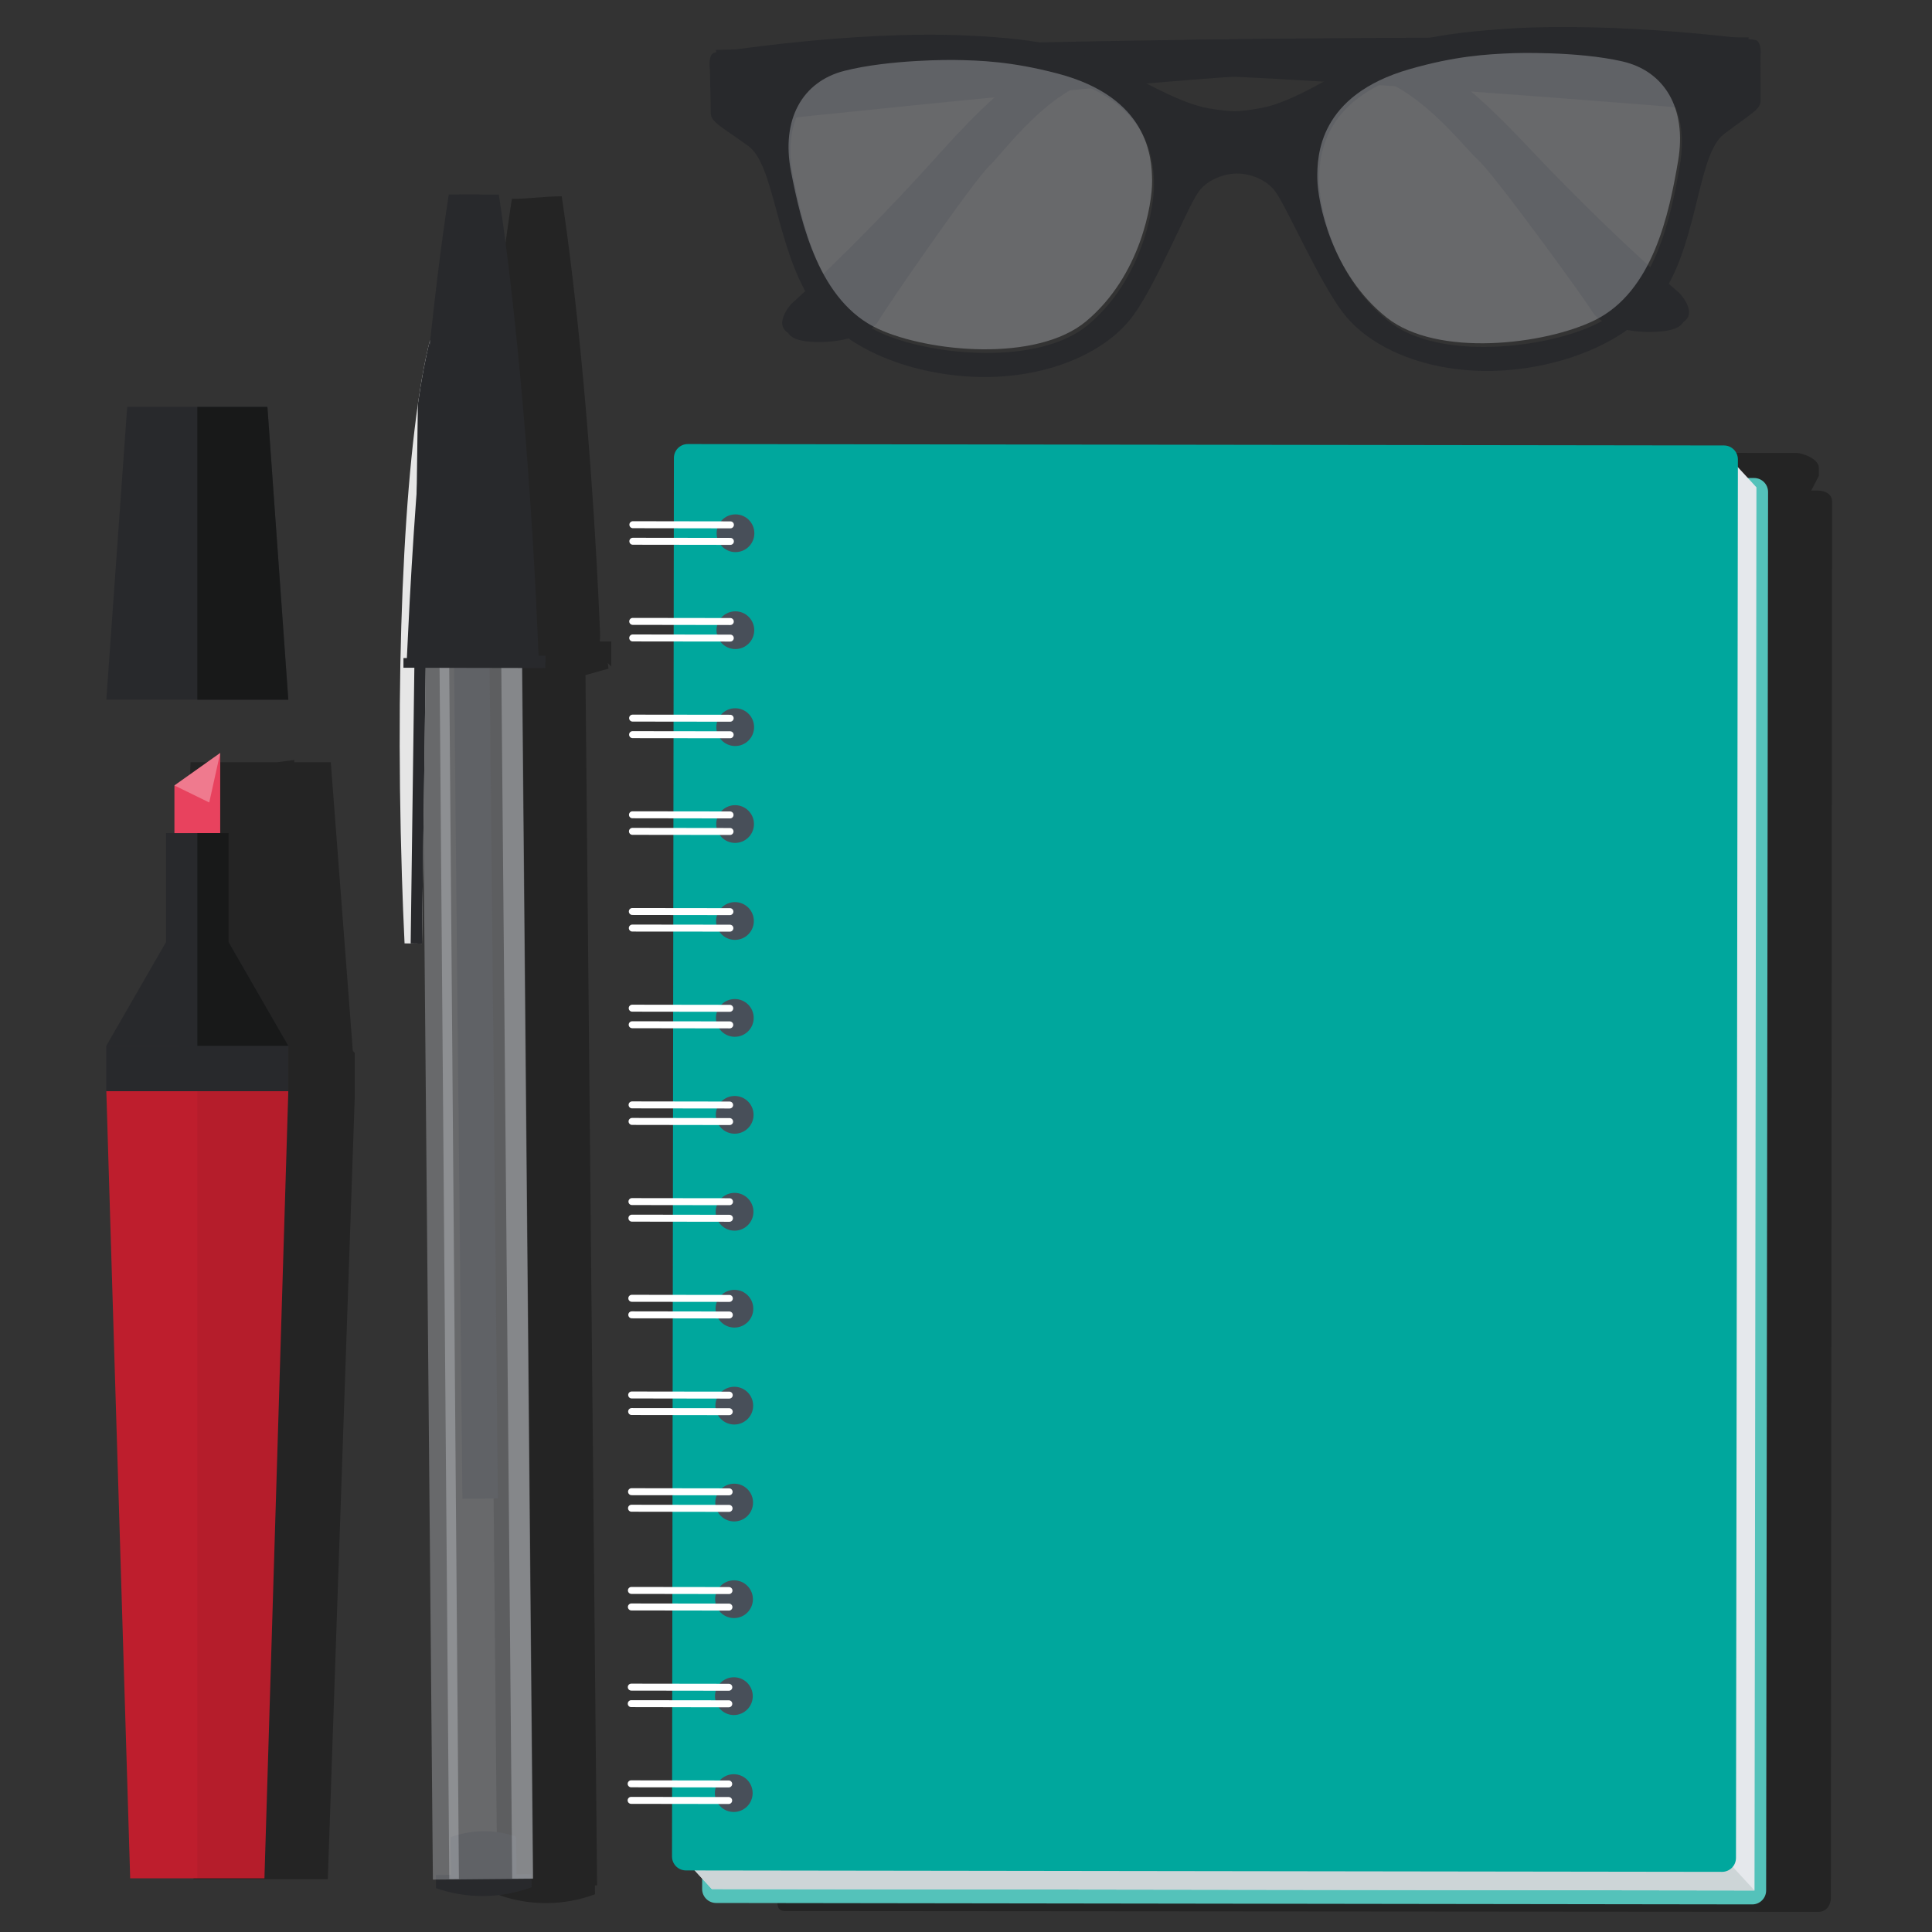 <?xml version="1.0" encoding="utf-8"?>
<!-- Generator: Adobe Illustrator 16.0.0, SVG Export Plug-In . SVG Version: 6.00 Build 0)  -->
<!DOCTYPE svg PUBLIC "-//W3C//DTD SVG 1.1//EN" "http://www.w3.org/Graphics/SVG/1.1/DTD/svg11.dtd">
<svg version="1.1" id="Layer_1" xmlns="http://www.w3.org/2000/svg" xmlns:xlink="http://www.w3.org/1999/xlink" x="0px" y="0px"
	 width="128px" height="128px" viewBox="0 0 128 128" enable-background="new 0 0 128 128" xml:space="preserve">
<rect x="0" y="0" width="128" height="128" fill="#333333" stroke="none"/>
<g>
	<path opacity="0.3" d="M120.416,32.5H120l0.5-0.967v-0.57c0-0.509-0.989-0.953-1.501-0.953l-68.938-0.108
		c-0.51-0.001-1.068,0.403-1.069,0.914l-0.078,4.191L46.163,35c-0.126,0-0.25,0.104-0.249,0.23c0,0.127-0.075,0.23,0.051,0.231
		l2.534,0.004V36.1l-2.543-0.003c-0.128-0.001-0.147,0.102-0.147,0.23c0,0.127,0.146,0.231,0.274,0.231l2.733,0.004l0.005,4.847
		l-2.709-0.004c-0.128,0.001-0.228,0.103-0.229,0.231c0.001,0.128-0.06,0.23,0.066,0.23l2.55,0.004v0.635l-2.548-0.004
		c-0.128,0.001-0.148,0.104-0.149,0.231c0.001,0.129,0.145,0.231,0.272,0.231l2.734,0.004l0.005,4.849l-2.709-0.003
		c-0.129-0.001-0.227,0.101-0.228,0.23c0,0.126-0.059,0.23,0.068,0.23l2.555,0.004v0.635l-2.552-0.003
		c-0.128-0.001-0.151,0.103-0.151,0.229c0,0.129,0.143,0.231,0.271,0.233l2.733,0.003l0.004,4.848l-2.708-0.003
		c-0.128-0.001-0.229,0.103-0.228,0.231c-0.001,0.127-0.055,0.229,0.072,0.229l2.559,0.005v0.635l-2.557-0.004
		c-0.127,0-0.152,0.103-0.153,0.231c0,0.128,0.143,0.23,0.269,0.23l2.735,0.004l0.003,4.849l-2.71-0.004
		c-0.126,0-0.228,0.102-0.228,0.23s-0.047,0.23,0.081,0.23L48.5,61.09v0.636l-2.561-0.004c-0.126,0-0.155,0.103-0.155,0.229
		c-0.001,0.129,0.141,0.233,0.268,0.234l2.733,0.003l0.004,4.846l-2.71-0.003c-0.127,0-0.228,0.104-0.228,0.231
		c-0.001,0.127-0.045,0.23,0.082,0.23l2.567,0.004v0.635l-2.566-0.003c-0.126,0-0.158,0.102-0.158,0.23
		c0,0.127,0.142,0.229,0.268,0.23l2.733,0.004l0.003,4.848l-2.71-0.004c-0.126,0.002-0.229,0.103-0.228,0.231
		c0,0.126-0.041,0.232,0.086,0.23l2.572,0.004v0.636l-2.571-0.005c-0.126,0-0.16,0.104-0.16,0.231
		c0.002,0.127,0.006,0.229,0.133,0.23l2.598,0.006v4.848l-2.575-0.004c-0.126-0.001-0.159,0.104-0.16,0.231
		c0,0.127-0.001,0.229,0.126,0.229l2.608,0.005v0.635l-2.574-0.004c-0.127,0-0.163,0.102-0.163,0.23s0.138,0.232,0.266,0.232
		l2.731,0.004l0.002,4.847l-2.711-0.004c-0.125,0-0.226,0.104-0.227,0.23c-0.002,0.129-0.032,0.233,0.094,0.233l2.581,0.004v0.634
		l-2.578-0.005c-0.129,0-0.165,0.104-0.164,0.23c-0.003,0.126,0.009,0.231,0.136,0.231l2.605,0.004v4.85l-2.583-0.005
		c-0.126-0.001-0.166,0.104-0.165,0.23c0,0.129,0.005,0.23,0.132,0.23l2.615,0.005v0.634l-2.583-0.003
		c-0.128,0-0.168,0.104-0.167,0.23c0,0.129,0.137,0.232,0.264,0.23l2.729,0.004l0.002,4.85l-2.711-0.005
		c-0.127,0-0.229,0.103-0.228,0.23c0,0.127-0.023,0.232,0.104,0.232l2.589,0.004v0.634l-2.588-0.004
		c-0.127,0-0.169,0.103-0.169,0.23c0,0.129,0.018,0.231,0.144,0.231l2.613,0.004v4.981l-2.591-0.002c-0.127,0-0.17,0.104-0.171,0.23
		c0.001,0.128,0.011,0.23,0.14,0.23l2.622,0.003v0.635l-2.591-0.004c-0.127,0-0.172,0.104-0.174,0.231
		c0.001,0.128,0.022,0.231,0.149,0.231l2.616,0.004v4.847l-2.597-0.003c-0.125,0-0.171,0.104-0.171,0.231
		c-0.001,0.127,0.016,0.23,0.142,0.231l2.626,0.004v0.635l-2.596-0.005c-0.126,0-0.173,0.104-0.173,0.23
		c0,0.128,0.022,0.232,0.15,0.23l2.619,0.006v4.847l-2.603-0.003c-0.126-0.001-0.172,0.104-0.173,0.231
		c0.001,0.127,0.019,0.23,0.147,0.23l2.629,0.004v0.636l-2.603-0.005c-0.126,0-0.174,0.103-0.174,0.23s0.132,0.229,0.259,0.231
		l2.729,0.003l0.003,3.536c-0.003,0.512,0.417,0.983,0.928,0.983h0.583l1.274,0.742v0.536c0,0.509,0.021,0.846,0.533,0.846
		l68.449,0.055c0.508,0.002,0.822-0.43,0.824-0.941l0.08-92.484C121.387,32.743,120.926,32.5,120.416,32.5z"/>
	<path opacity="0.3" d="M39.744,42.5c-0.019,0,0.031-0.216,0.007-0.682c-0.521-12.221-1.596-22.608-2.537-28.812
		c-1.104-0.003-2.194,0.173-3.3,0.169c-0.401,2.57-0.826,6.016-1.237,9.926l0.007-0.155c-0.064,0.25-0.125,0.54-0.187,0.815
		c-0.019,0.086-0.038,0.186-0.056,0.274c-0.059,0.274-0.116,0.561-0.173,0.857c-0.009,0.051-0.019,0.108-0.027,0.16
		c-0.05,0.271-0.1,0.551-0.147,0.839c-0.015,0.095-0.032,0.191-0.046,0.288c-0.053,0.332,0.203,0.672,0.151,1.027
		C32.196,27.22,32.5,27.234,32.5,27.25v0.005c-1,7.105-1.768,18.501-1.365,31.248c0.047,1.513-0.048,3.002,0.021,4.466l0.327,0.006
		l0,0l0.709,0.009l0.091-8.283l0.663,70.277l0.137-0.002c0.003,0.196,0.001,0.391,0.001,0.586c2.058,0.718,4.297,0.697,6.336-0.061
		c-0.001-0.195-0.003-0.39-0.005-0.587l0.143-0.002l-0.769-80.186l1.528-0.429L40.204,43.5h-0.353l0.649,0.659V44.09l0,0V42.5
		H39.744z"/>
	<polygon opacity="0.3" points="21.915,50.5 19.5,50.5 19.5,50.353 18.353,50.5 17.271,50.5 12.625,50.5 11.896,69.629 12.5,69.753 
		12.5,72.762 12.823,124.5 17.271,124.5 21.718,124.5 23.5,72.762 23.5,69.753 23.375,69.627 	"/>
	<g>
		<path fill="#54C2BA" d="M117.011,125.251c-0.002,0.509-0.413,0.922-0.924,0.921l-68.644-0.095c-0.511,0-0.925-0.415-0.924-0.923
			l0.127-92.656c0.001-0.51,0.415-0.922,0.925-0.921l68.646,0.093c0.51,0,0.922,0.414,0.922,0.924L117.011,125.251z"/>
		<polygon fill="#E5E8EC" points="116.241,125.249 116.369,32.287 114.525,30.283 45.445,30.19 45.318,123.15 47.161,125.154 		"/>
		<polygon fill="#CDD5D7" points="116.241,125.249 116.241,125.249 114.397,123.247 45.445,30.19 45.318,123.15 47.161,125.154 		
			"/>
		
			<rect x="33.439" y="42.178" transform="matrix(-0.001 1 -1 -0.001 156.75 -3.097)" fill="#E5E8EC" width="92.964" height="69.081"/>
		<path fill="#00A79D" d="M115.013,123.093c0,0.51-0.414,0.923-0.924,0.922l-68.645-0.094c-0.511-0.001-0.924-0.415-0.921-0.926
			l0.125-92.655c0-0.51,0.414-0.922,0.924-0.92l68.646,0.093c0.51,0.001,0.922,0.416,0.922,0.924L115.013,123.093z"/>
		<g>
			<circle fill="#484F59" cx="48.728" cy="35.329" r="1.25"/>
			<circle fill="#484F59" cx="48.72" cy="41.752" r="1.25"/>
			<circle fill="#484F59" cx="48.709" cy="48.175" r="1.251"/>
			<circle fill="#484F59" cx="48.702" cy="54.595" r="1.25"/>
			<circle fill="#484F59" cx="48.693" cy="61.018" r="1.251"/>
			<circle fill="#484F59" cx="48.683" cy="67.439" r="1.251"/>
			<circle fill="#484F59" cx="48.675" cy="73.861" r="1.25"/>
			<path fill="#484F59" d="M47.415,80.282c0.003-0.694,0.563-1.252,1.252-1.251c0.691,0,1.25,0.562,1.25,1.253
				c0,0.69-0.562,1.253-1.253,1.251C47.973,81.534,47.414,80.972,47.415,80.282z"/>
			<circle fill="#484F59" cx="48.657" cy="86.705" r="1.25"/>
			<path fill="#484F59" d="M47.398,93.127c0-0.694,0.561-1.251,1.251-1.25c0.692,0,1.25,0.559,1.25,1.252
				c0,0.691-0.562,1.25-1.254,1.249C47.957,94.377,47.396,93.816,47.398,93.127z"/>
			<circle fill="#484F59" cx="48.64" cy="99.549" r="1.251"/>
		</g>
		<g>
			<g>
				<path fill="#FFFFFF" d="M41.929,34.994c-0.128-0.001-0.23-0.104-0.23-0.233l0,0c-0.002-0.125,0.104-0.229,0.23-0.229l6.463,0.01
					c0.128,0.001,0.231,0.102,0.231,0.231l0,0c0,0.127-0.104,0.23-0.23,0.231L41.929,34.994z"/>
				<path fill="#FFFFFF" d="M41.927,36.09c-0.127,0-0.231-0.104-0.23-0.231l0,0c0-0.128,0.104-0.231,0.23-0.23l6.465,0.008
					c0.127,0,0.23,0.104,0.229,0.231l0,0c0.001,0.128-0.104,0.231-0.231,0.231L41.927,36.09z"/>
			</g>
			<g>
				<path fill="#FFFFFF" d="M41.919,41.399c-0.126,0-0.23-0.102-0.231-0.23l0,0c0.001-0.128,0.104-0.23,0.231-0.231l6.467,0.009
					c0.126,0,0.23,0.104,0.229,0.231l0,0c0,0.127-0.104,0.231-0.23,0.231L41.919,41.399z"/>
				<path fill="#FFFFFF" d="M41.918,42.497c-0.128,0-0.23-0.102-0.23-0.231l0,0c0-0.127,0.104-0.23,0.23-0.231l6.466,0.01
					c0.126-0.001,0.231,0.104,0.23,0.231l0,0c-0.001,0.127-0.103,0.23-0.23,0.229L41.918,42.497z"/>
			</g>
			<g>
				<path fill="#FFFFFF" d="M41.909,47.807c-0.126,0-0.228-0.104-0.228-0.23l0,0c0-0.129,0.102-0.231,0.232-0.23l6.464,0.008
					c0.128,0.001,0.229,0.103,0.23,0.23l0,0c-0.001,0.127-0.104,0.23-0.231,0.23L41.909,47.807z"/>
				<path fill="#FFFFFF" d="M41.91,48.904c-0.129-0.002-0.23-0.104-0.23-0.233l0,0c0-0.126,0.102-0.23,0.229-0.229l6.467,0.008
					c0.127,0.001,0.229,0.104,0.229,0.23l0,0c0,0.128-0.102,0.232-0.231,0.231L41.91,48.904z"/>
			</g>
			<g>
				<path fill="#FFFFFF" d="M41.901,54.212c-0.127,0-0.229-0.102-0.229-0.229l0,0c0-0.128,0.103-0.232,0.231-0.231l6.465,0.008
					c0.126,0.001,0.231,0.103,0.23,0.231l0,0c0,0.127-0.103,0.232-0.23,0.231L41.901,54.212z"/>
				<path fill="#FFFFFF" d="M41.9,55.31c-0.126,0-0.23-0.103-0.23-0.23l0,0c0.001-0.128,0.103-0.231,0.231-0.231l6.466,0.009
					c0.127,0,0.229,0.104,0.23,0.231l0,0c0,0.128-0.104,0.23-0.231,0.229L41.9,55.31z"/>
			</g>
			<g>
				<path fill="#FFFFFF" d="M41.894,60.619c-0.127,0-0.231-0.102-0.231-0.23l0,0c0-0.128,0.104-0.23,0.23-0.23l6.467,0.008
					c0.127,0,0.23,0.104,0.23,0.23l0,0c0,0.128-0.105,0.231-0.231,0.231L41.894,60.619z"/>
				<path fill="#FFFFFF" d="M41.891,61.718c-0.126-0.001-0.23-0.105-0.229-0.234l0,0c0.001-0.125,0.105-0.229,0.231-0.229
					l6.466,0.008c0.125,0,0.229,0.104,0.229,0.229l0,0c0,0.129-0.104,0.233-0.229,0.231L41.891,61.718z"/>
			</g>
			<g>
				<path fill="#FFFFFF" d="M41.884,67.025c-0.127,0-0.23-0.104-0.229-0.23l0,0c0.001-0.128,0.104-0.231,0.23-0.231l6.465,0.009
					c0.127,0,0.229,0.104,0.229,0.232l0,0c0,0.127-0.104,0.23-0.231,0.229L41.884,67.025z"/>
				<path fill="#FFFFFF" d="M41.883,68.122c-0.127-0.002-0.23-0.104-0.23-0.23l0,0c0-0.129,0.104-0.23,0.231-0.23l6.466,0.008
					c0.125,0.002,0.229,0.104,0.229,0.233l0,0c0,0.124-0.105,0.229-0.232,0.229L41.883,68.122z"/>
			</g>
			<g>
				<path fill="#FFFFFF" d="M41.875,73.432c-0.127,0.002-0.229-0.104-0.229-0.23l0,0c-0.001-0.129,0.104-0.229,0.23-0.231
					l6.465,0.01c0.127,0.001,0.23,0.103,0.229,0.23l0,0c0.001,0.127-0.103,0.23-0.23,0.229L41.875,73.432z"/>
				<path fill="#FFFFFF" d="M41.874,74.528c-0.126-0.001-0.229-0.104-0.23-0.23l0,0c0-0.128,0.104-0.231,0.23-0.231l6.466,0.009
					c0.125,0,0.229,0.105,0.229,0.233l0,0c0,0.127-0.104,0.229-0.23,0.229L41.874,74.528z"/>
			</g>
			<g>
				<path fill="#FFFFFF" d="M41.868,79.838c-0.129,0-0.231-0.102-0.231-0.229l0,0c0.001-0.127,0.104-0.232,0.229-0.231l6.465,0.008
					c0.128-0.001,0.231,0.105,0.231,0.233l0,0c0,0.127-0.104,0.227-0.23,0.227L41.868,79.838z"/>
				<path fill="#FFFFFF" d="M41.865,80.937c-0.128,0-0.23-0.104-0.23-0.232l0,0c0-0.129,0.104-0.23,0.23-0.23l6.465,0.009
					c0.128,0.002,0.23,0.102,0.229,0.231l0,0c0,0.127-0.103,0.231-0.23,0.231L41.865,80.937z"/>
			</g>
			<g>
				<path fill="#FFFFFF" d="M41.857,86.247c-0.126,0-0.229-0.104-0.229-0.233l0,0c0.001-0.126,0.104-0.23,0.231-0.23l6.464,0.009
					c0.127,0,0.23,0.104,0.229,0.231l0,0c0.001,0.127-0.103,0.232-0.23,0.23L41.857,86.247z"/>
				<path fill="#FFFFFF" d="M41.856,87.342c-0.127,0-0.23-0.105-0.229-0.231l0,0c-0.001-0.127,0.101-0.23,0.23-0.23l6.464,0.01
					c0.128,0,0.23,0.101,0.23,0.23l0,0c-0.002,0.127-0.104,0.229-0.231,0.229L41.856,87.342z"/>
			</g>
			<g>
				<path fill="#FFFFFF" d="M41.849,92.651c-0.126,0-0.23-0.102-0.23-0.23l0,0c-0.001-0.127,0.104-0.231,0.23-0.23l6.466,0.009
					c0.126,0,0.231,0.104,0.23,0.233l0,0c0.001,0.127-0.104,0.228-0.23,0.228L41.849,92.651z"/>
				<path fill="#FFFFFF" d="M41.849,93.748c-0.127,0.002-0.232-0.102-0.232-0.23l0,0c-0.001-0.126,0.105-0.23,0.232-0.23
					l6.464,0.008c0.126,0.002,0.23,0.104,0.232,0.231l0,0c-0.002,0.129-0.106,0.231-0.231,0.231L41.849,93.748z"/>
			</g>
			<g>
				<path fill="#FFFFFF" d="M41.84,99.06c-0.127,0-0.23-0.105-0.23-0.232l0,0c-0.001-0.128,0.104-0.23,0.23-0.23l6.466,0.009
					c0.127,0.001,0.23,0.104,0.231,0.231l0,0c-0.001,0.126-0.105,0.231-0.231,0.23L41.84,99.06z"/>
				<path fill="#FFFFFF" d="M41.838,100.155c-0.127,0-0.23-0.103-0.23-0.231l0,0c0-0.128,0.103-0.23,0.231-0.23l6.467,0.009
					c0.125,0.001,0.229,0.104,0.227,0.232l0,0c0.003,0.127-0.103,0.231-0.23,0.23L41.838,100.155z"/>
			</g>
			<g>
				<circle fill="#484F59" cx="48.631" cy="105.951" r="1.251"/>
				<path fill="#484F59" d="M47.37,112.372c0.003-0.69,0.563-1.251,1.253-1.249c0.689,0,1.25,0.562,1.25,1.255
					c-0.001,0.688-0.563,1.247-1.254,1.249C47.929,113.623,47.37,113.063,47.37,112.372z"/>
				<circle fill="#484F59" cx="48.613" cy="118.797" r="1.251"/>
			</g>
			<g>
				<path fill="#FFFFFF" d="M41.832,105.6c-0.128,0-0.23-0.103-0.231-0.23l0,0c0.001-0.127,0.104-0.23,0.231-0.23l6.466,0.008
					c0.127,0,0.231,0.105,0.229,0.23l0,0c0,0.128-0.102,0.232-0.229,0.232L41.832,105.6z"/>
				<path fill="#FFFFFF" d="M41.83,106.696c-0.127,0-0.23-0.104-0.232-0.231l0,0c0.002-0.127,0.107-0.231,0.233-0.231l6.466,0.009
					c0.126,0,0.229,0.104,0.229,0.232l0,0c0.001,0.128-0.105,0.23-0.23,0.23L41.83,106.696z"/>
			</g>
			<g>
				<path fill="#FFFFFF" d="M41.822,112.007c-0.126-0.001-0.229-0.104-0.229-0.231l0,0c0-0.128,0.104-0.231,0.23-0.231l6.464,0.009
					c0.128,0.002,0.231,0.104,0.23,0.232l0,0c-0.001,0.127-0.104,0.23-0.231,0.23L41.822,112.007z"/>
				<path fill="#FFFFFF" d="M41.821,113.102c-0.127,0.002-0.229-0.103-0.23-0.23l0,0c0.001-0.127,0.104-0.23,0.23-0.23l6.465,0.008
					c0.128,0,0.23,0.104,0.229,0.232l0,0c0.001,0.128-0.103,0.231-0.23,0.232L41.821,113.102z"/>
			</g>
			<g>
				<path fill="#FFFFFF" d="M41.814,118.413c-0.127,0-0.229-0.104-0.23-0.23l0,0c0.001-0.127,0.104-0.232,0.229-0.231l6.466,0.009
					c0.128,0.001,0.231,0.104,0.23,0.231l0,0c-0.001,0.127-0.104,0.23-0.231,0.23L41.814,118.413z"/>
				<path fill="#FFFFFF" d="M41.812,119.51c-0.127-0.002-0.23-0.104-0.23-0.231l0,0c0-0.128,0.104-0.23,0.231-0.23l6.464,0.009
					c0.127,0,0.231,0.103,0.23,0.231l0,0c0,0.129-0.104,0.23-0.229,0.23L41.812,119.51z"/>
			</g>
		</g>
	</g>
	<g>
		<path fill="#28292C" d="M28.878,124.223c0.003,0.292,0.006,0.582,0.008,0.872c2.058,0.718,4.297,0.697,6.336-0.061
			c-0.002-0.291-0.005-0.58-0.007-0.872L28.878,124.223z"/>
		<path fill="#28292C" d="M34.222,124.458c-1.448,0.014-2.896,0.028-4.343,0.041c-0.01-0.925-0.018-1.851-0.026-2.778
			c1.399-0.518,2.935-0.531,4.342-0.04C34.204,122.605,34.213,123.532,34.222,124.458z"/>
		<g>
			<path fill="#B7BEC0" d="M30.542,23.353c-0.004-0.295,0.242-0.966,0.552-0.969l0,0c0.309-0.002,0.567,0.662,0.57,0.959
				l0.013,1.357c0.003,0.297-0.245,0.539-0.555,0.542l0,0c-0.31,0.002-0.563-0.235-0.566-0.53L30.542,23.353z"/>
			<path fill="#CDD5D7" d="M30.378,23.686c-0.438,1.175-0.72,3.456-0.697,6.078c0.038,3.813,0.712,6.9,1.509,6.893
				c0.797-0.008,1.413-3.107,1.376-6.92c-0.025-2.621-0.352-4.898-0.812-6.063L30.378,23.686z"/>
			<path fill="#B7BEC0" d="M31.889,25.789c0.052,5.525-0.552,10.011-1.346,10.02c-0.021,0-0.038-0.005-0.058-0.011
				c0.212,0.549,0.454,0.861,0.706,0.859c0.797-0.008,1.413-3.107,1.376-6.92c-0.023-2.447-0.309-4.594-0.723-5.818
				C31.864,24.525,31.883,25.149,31.889,25.789z"/>
			<path fill="#969C9E" d="M32.054,27.72c0.048,0.638,0.079,1.313,0.084,2.021c0.035,3.47-0.474,6.341-1.165,6.834
				c0.072,0.053,0.143,0.081,0.217,0.081c0.797-0.008,1.413-3.107,1.376-6.92c-0.006-0.688-0.036-1.345-0.08-1.969L32.054,27.72z"/>
			
				<rect x="30.315" y="32.631" transform="matrix(1 -0.01 0.01 1 -0.67 0.324)" fill="#28292C" width="2.35" height="66.645"/>
			
				<rect x="28.3" y="32.63" transform="matrix(1 -0.009 0.009 1 -0.74 0.302)" opacity="0.3" fill="#E5E8EC" width="6.621" height="91.851"/>
			<g>
				<path opacity="0.3" fill="#D3DBDD" d="M29.479,27.734c-0.525,1.643-1.054,3.286-1.58,4.928c2.189-0.021,4.378-0.043,6.57-0.064
					c-0.559-1.631-1.118-3.263-1.677-4.896C31.791,27.367,30.476,27.38,29.479,27.734z"/>
				<path opacity="0.3" fill="#E5E8EC" d="M29.844,27.693c-0.032,0.013-0.066,0.024-0.097,0.039
					c-0.401,1.641-0.802,3.283-1.201,4.923c0.897-0.008,1.131-0.01,2.029-0.019c-0.042-1.849-0.157-3.343-0.301-4.91
					C30.244,27.713,29.878,27.706,29.844,27.693z"/>
				<path opacity="0.3" fill="#E5E8EC" d="M33.049,32.613c0.221-0.002,0.464-0.005,0.802-0.008
					c-0.431-1.633-0.863-3.267-1.295-4.899c-0.031-0.015-0.066-0.025-0.097-0.038c-0.034,0.014-0.398,0.028-0.431,0.042
					c-0.018,0.275-0.036,0.55-0.055,0.823C32.331,29.893,32.693,31.252,33.049,32.613z"/>
				<path opacity="0.3" fill="#969C9E" d="M29.483,28.083c0.996-0.355,2.311-0.368,3.313-0.032c0.518,1.516,1.632,4.548,1.673,4.548
					c-0.559-1.631-1.118-3.263-1.677-4.896c-1.001-0.335-2.316-0.322-3.313,0.032C28.954,29.376,28.994,29.607,29.483,28.083z"/>
			</g>
			
				<rect x="33.532" y="32.605" transform="matrix(1 -0.009 0.009 1 -0.717 0.316)" opacity="0.3" fill="#E5E8EC" width="1.388" height="91.85"/>
			
				<rect x="29.367" y="32.649" transform="matrix(-1 0.008 -0.008 -1 60.033 156.897)" opacity="0.3" fill="#E5E8EC" width="0.64" height="91.851"/>
		</g>
		<g>
			<path fill="#E6E6E6" d="M28.49,22.523c-1.563,6.083-2.36,19.767-1.863,35.513c0.047,1.513,0.106,3.002,0.176,4.466l1.152,0.016
				L28.49,22.523z"/>
			<path fill="#28292C" d="M27.685,26.783l-0.477,35.725l0.748,0.009l0.534-39.994C28.191,23.68,27.923,25.114,27.685,26.783z"/>
			<g>
				<path fill="#28292C" d="M35.695,43.729c-0.023-0.553-0.046-1.11-0.074-1.669c-0.521-12.219-1.63-22.962-2.57-29.167
					c-1.105-0.003-2.213-0.004-3.318-0.008c-0.967,6.201-2.125,16.939-2.701,29.155c-0.029,0.56-0.055,1.115-0.081,1.668
					L35.695,43.729z"/>
				<path fill="#28292C" d="M31.794,21.221c0.007-2.931-0.002-5.736-0.026-8.331c-0.444,0-0.889-0.001-1.334-0.003
					c-0.037,2.594-0.057,5.399-0.064,8.331c-0.024,10.352,0.152,19.167,0.419,22.5l0.485,0
					C31.556,40.387,31.771,31.573,31.794,21.221z"/>
				
					<rect x="26.724" y="43.613" transform="matrix(1 0.002 -0.002 1 0.094 -0.067)" fill="#28292C" width="9.397" height="0.641"/>
				
					<rect x="30.677" y="43.45" transform="matrix(1 0.002 -0.002 1 0.106 -0.081)" fill="#28292C" width="5.446" height="0.44"/>
			</g>
		</g>
	</g>
	<g>
		<g>
			<polygon fill="#BE1E2D" points="17.519,124.442 8.625,124.442 7.044,72.294 19.101,72.294 			"/>
			<rect x="7.044" y="69.285" fill="#28292C" width="12.057" height="3.009"/>
			<polygon fill="#28292C" points="15.148,62.417 15.148,55.197 10.998,55.197 10.998,62.417 7.044,69.285 19.101,69.285 			"/>
			<polygon fill="#E8425E" points="11.556,52.038 11.556,55.197 14.589,55.197 14.589,49.885 			"/>
			<polygon opacity="0.3" fill="#FFFFFF" points="11.556,52.038 13.863,53.166 14.589,49.885 			"/>
			<polygon fill="#181919" points="13.073,55.197 13.073,69.285 19.101,69.285 15.148,62.417 15.148,55.197 			"/>
			<polygon opacity="0.05" points="13.073,124.442 17.519,124.442 19.101,72.294 13.073,72.294 			"/>
		</g>
		<g>
			<polygon fill="#28292C" points="19.101,46.356 7.044,46.356 8.427,26.957 17.717,26.957 			"/>
			<polygon fill="#181919" points="13.072,46.356 19.101,46.356 17.717,26.957 13.072,26.957 			"/>
		</g>
	</g>
	<g>
		<g>
			<path fill="#28292C" d="M47.141,3.605c0,0,39.715-1.067,42.846-0.617c3.126,0.45,5.38,1.104,10.919,6.991
				c5.537,5.89,10.072,9.739,10.072,9.739s1.88,1.941-0.827,2.23c-2.12,0.226-4.104-0.39-4.627-1.26
				c-0.524-0.874-6.479-9.075-7.589-10.085c-1.111-1.011-4.015-5.002-7.759-5.763C86.436,4.08,48.052,8.279,48.052,8.279
				L47.141,3.605z"/>
			<path fill="#28292C" d="M47.431,3.308c0,0,39.714-1.068,42.843-0.618c3.131,0.452,5.383,1.108,10.918,6.995
				c5.539,5.886,10.077,9.735,10.077,9.735s1.877,1.944-0.827,2.232c-2.123,0.228-4.104-0.39-4.627-1.262
				c-0.523-0.872-6.48-9.074-7.591-10.083c-1.111-1.015-4.015-5.004-7.756-5.764C86.725,3.783,48.34,7.983,48.34,7.983L47.431,3.308
				z"/>
		</g>
		<g>
			<path fill="#28292C" d="M116.152,2.769c0,0-39.729-0.105-42.846,0.42c-3.117,0.528-5.356,1.237-10.748,7.256
				c-5.393,6.021-9.834,9.979-9.834,9.979s-1.831,1.987,0.88,2.209c2.126,0.174,4.095-0.49,4.596-1.375
				c0.501-0.884,6.257-9.226,7.342-10.264c1.085-1.038,3.89-5.1,7.615-5.95c3.723-0.85,42.197,2.417,42.197,2.417L116.152,2.769z"/>
			<path fill="#28292C" d="M115.855,2.479c0,0-39.73-0.104-42.847,0.42c-3.117,0.526-5.354,1.238-10.747,7.258
				c-5.394,6.019-9.834,9.977-9.834,9.977s-1.831,1.987,0.88,2.209c2.126,0.178,4.094-0.488,4.596-1.372
				c0.503-0.885,6.258-9.227,7.342-10.265c1.088-1.039,3.893-5.099,7.617-5.949c3.722-0.852,42.195,2.417,42.195,2.417
				L115.855,2.479z"/>
		</g>
		<path fill="#28292C" d="M116.278,2.645c0,0-9.141-1.256-16.7-0.725c-5.574,0.392-6.869,1.061-9.247,2.113
			c-1.878,0.832-4.555,2.69-6.697,3.108c-0.802,0.155-1.362,0.212-1.765,0.229c-0.403-0.006-0.96-0.052-1.765-0.187
			c-2.153-0.365-4.876-2.159-6.773-2.944c-2.403-0.995-3.712-1.632-9.294-1.888c-7.57-0.349-16.678,1.13-16.678,1.13
			c-0.487,0.103-0.327,1.125-0.327,1.125s0.053,2.317,0.06,2.904c0.007,0.584,0.733,0.895,2.491,2.167
			c1.721,1.247,1.836,6.638,4.126,10.223c2.288,3.584,7.529,5.129,11.727,5.079c4.194-0.052,7.933-1.658,9.709-4.167
			c1.534-2.167,3.387-6.756,4.197-8.008c0.578-0.889,1.734-1.295,2.58-1.307c0.844-0.009,2.012,0.372,2.609,1.245
			c0.84,1.229,2.805,5.773,4.391,7.902c1.836,2.467,5.61,3.982,9.808,3.932c4.197-0.051,9.398-1.723,11.6-5.363
			c2.2-3.637,2.185-9.031,3.878-10.32c1.727-1.314,2.446-1.641,2.437-2.226c-0.005-0.586-0.009-2.904-0.009-2.904
			S116.769,2.737,116.278,2.645z M72.078,21.531c-3.279,2.734-10.43,2.039-13.755,0.51c-3.927-1.808-5.112-6.968-5.789-10.423
			c-0.675-3.458,0.744-5.972,3.529-6.682c3.018-0.769,7.215-0.723,7.215-0.723c1.804,0.028,3.855,0.099,6.892,0.894
			c6.064,1.583,6.267,5.586,6.285,7.098C76.473,13.718,75.703,18.51,72.078,21.531z M111.303,10.903
			c-0.593,3.474-1.652,8.66-5.533,10.561c-3.287,1.611-10.423,2.479-13.765-0.174c-3.696-2.933-4.585-7.706-4.604-9.218
			c-0.019-1.512,0.087-5.518,6.111-7.249c3.016-0.866,5.063-0.99,6.869-1.059c0,0,4.194-0.148,7.23,0.546
			C110.415,4.954,111.895,7.432,111.303,10.903z"/>
		<path opacity="0.3" fill="#E5E8EC" d="M71.954,21.289c-3.277,2.734-10.433,2.038-13.757,0.509
			c-3.927-1.808-5.112-6.967-5.788-10.423c-0.675-3.458,0.744-5.971,3.53-6.681c3.015-0.769,7.215-0.722,7.215-0.722
			c1.806,0.026,3.855,0.1,6.892,0.894c6.063,1.583,6.267,5.584,6.285,7.096C76.351,13.476,75.577,18.267,71.954,21.289z"/>
		<path opacity="0.3" fill="#E5E8EC" d="M111.179,10.662c-0.593,3.473-1.654,8.658-5.535,10.561
			c-3.287,1.609-10.421,2.477-13.764-0.177c-3.697-2.931-4.584-7.702-4.604-9.216c-0.017-1.513,0.087-5.518,6.113-7.249
			c3.014-0.866,5.063-0.989,6.868-1.059c0,0,4.195-0.149,7.23,0.546C110.29,4.71,111.769,7.189,111.179,10.662z"/>
	</g>
</g>
</svg>

